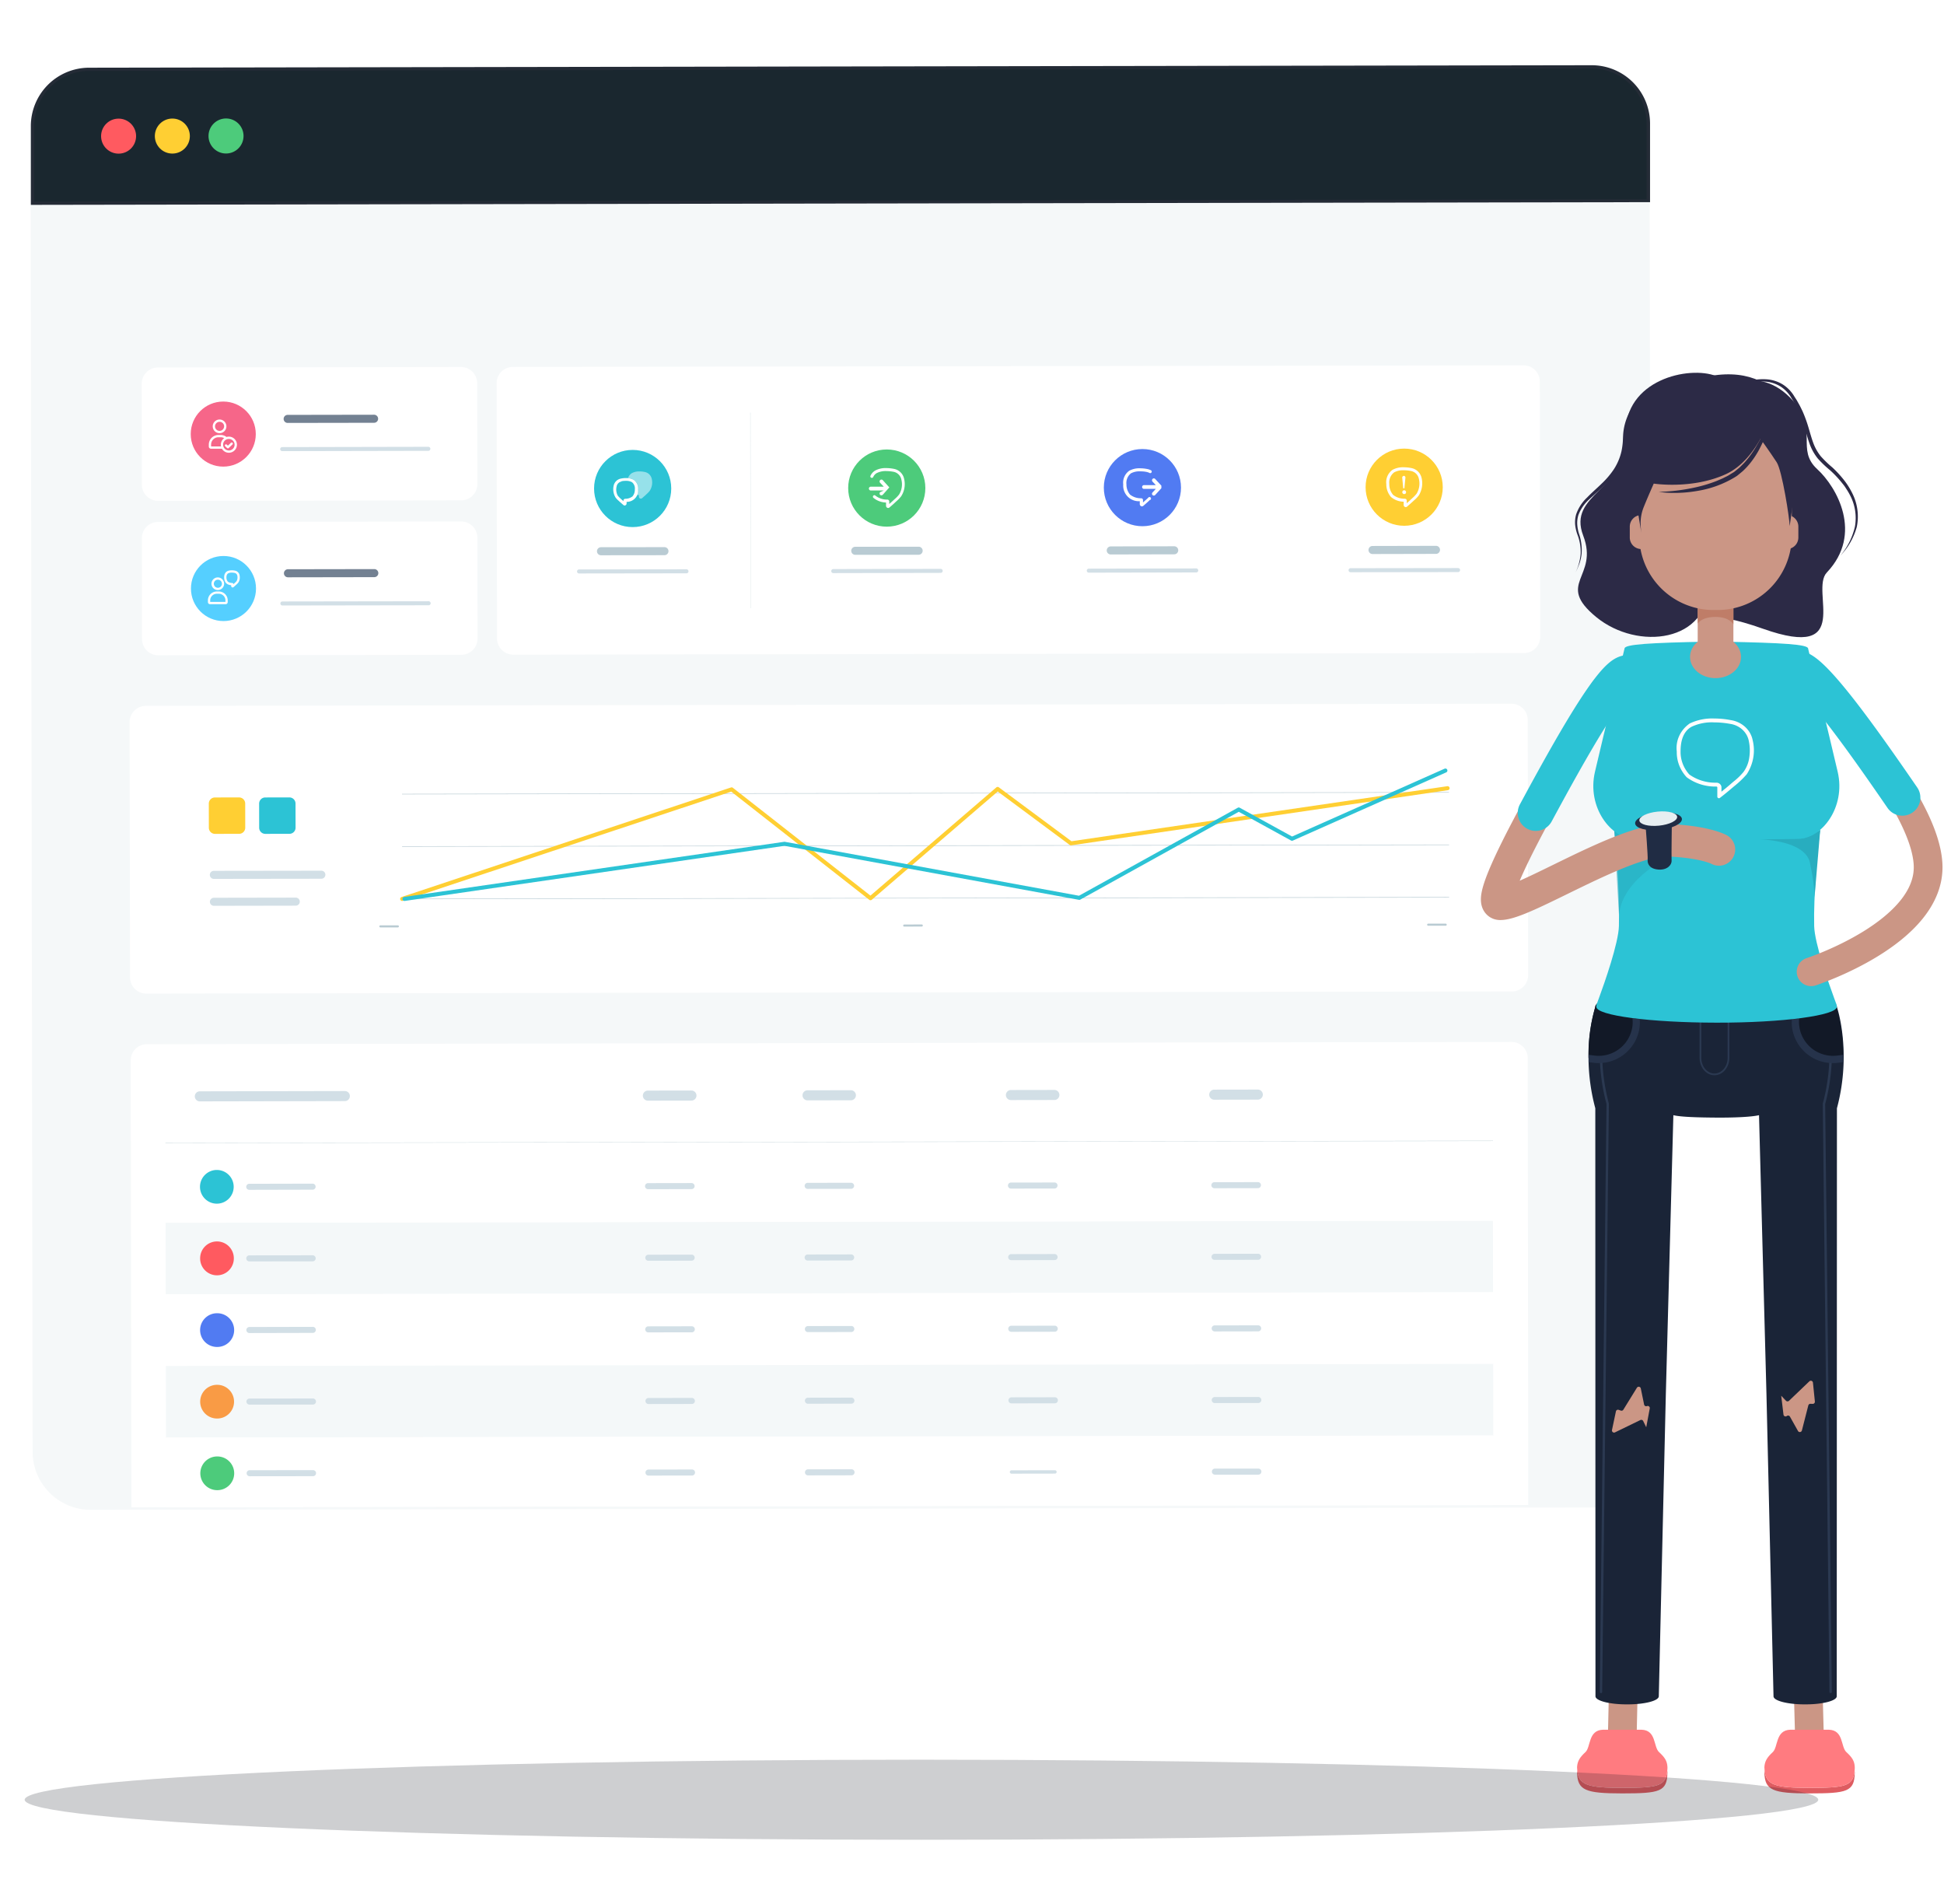 <svg width="1103" height="1080" fill="none" xmlns="http://www.w3.org/2000/svg"><path d="m902.927 38.505-852.706 1.34c-18.193.028-32.918 14.8-32.89 32.992l1.18 750.737c.028 18.193 14.8 32.918 32.993 32.89l852.706-1.34c18.193-.028 32.918-14.8 32.889-32.993L935.92 71.394c-.029-18.193-14.8-32.918-32.993-32.89Z" fill="#F5F8F9"/><path d="M18.415 71.39A32.113 32.113 0 0 1 50.61 39.317l852.5-1.407a32.113 32.113 0 0 1 32.073 32.197v43.866l-916.686 1.283-.083-43.866Z" fill="#1A272F"/><path d="M903.111 38.862a31.076 31.076 0 0 1 31.12 31.245v42.956l-914.824 1.283V71.39a31.163 31.163 0 0 1 31.204-31.162l852.5-1.366Zm0-1.862-852.5 1.407A33.107 33.107 0 0 0 17.504 71.39v44.818l918.713-1.531v-44.57A33.109 33.109 0 0 0 903.111 37Z" fill="#242B36"/><path d="M67.287 87.157c5.485 0 9.932-4.447 9.932-9.932s-4.447-9.932-9.932-9.932-9.932 4.447-9.932 9.932c0 5.486 4.447 9.932 9.932 9.932Z" fill="#FF5A60"/><path d="M97.788 87.116c5.486 0 9.932-4.447 9.932-9.932s-4.446-9.932-9.932-9.932c-5.485 0-9.932 4.447-9.932 9.932s4.447 9.932 9.932 9.932Z" fill="#FFCF33"/><path d="M128.246 87.074c5.485 0 9.932-4.447 9.932-9.932 0-5.486-4.447-9.932-9.932-9.932a9.931 9.931 0 0 0-9.932 9.932c0 5.485 4.446 9.932 9.932 9.932Z" fill="#4DCB7B"/><path d="M857.578 399.193 82.756 400.41a9.228 9.228 0 0 0-9.215 9.243l.228 144.759a9.228 9.228 0 0 0 9.243 9.214l774.822-1.217a9.228 9.228 0 0 0 9.214-9.243l-.227-144.759a9.229 9.229 0 0 0-9.243-9.214Zm6.857-191.948-573.451.901a9.229 9.229 0 0 0-9.214 9.243l.228 144.759a9.23 9.23 0 0 0 9.243 9.215l573.45-.901a9.229 9.229 0 0 0 9.214-9.243l-.227-144.76a9.229 9.229 0 0 0-9.243-9.214Z" fill="#fff"/><path fill-rule="evenodd" clip-rule="evenodd" d="M379.285 312.653a2.281 2.281 0 0 1-2.28 2.285l-36.004.042a2.283 2.283 0 0 1-.005-4.566l36.004-.042a2.283 2.283 0 0 1 2.285 2.281Z" fill="#B9CBD3"/><path fill-rule="evenodd" clip-rule="evenodd" d="M390.642 324.077a1.141 1.141 0 0 1-1.139 1.143l-60.958.082a1.141 1.141 0 1 1-.003-2.283l60.957-.082a1.14 1.14 0 0 1 1.143 1.14Z" fill="#D2DFE6"/><path d="M358.96 298.999c12.09 0 21.892-9.802 21.892-21.892 0-12.091-9.802-21.892-21.892-21.892-12.091 0-21.892 9.801-21.892 21.892 0 12.09 9.801 21.892 21.892 21.892Z" fill="#2CC3D5"/><path opacity=".5" d="M369.842 271.852a5.052 5.052 0 0 0-4.138-4.139 12.46 12.46 0 0 0-2.856-.289 8.6 8.6 0 0 0-4.386.993 5.089 5.089 0 0 0-2.111 2.814 6.949 6.949 0 0 1 3.228.952 6.042 6.042 0 0 1 2.525 5.587 9.484 9.484 0 0 1-.58 3.021c.33.04.664.04.993 0v.951a1.12 1.12 0 0 0 1.118 1.118c.235-.039.46-.123.662-.248l2.276-2.028.331-.331a11.571 11.571 0 0 0 1.821-1.945 8.732 8.732 0 0 0 1.117-6.456Z" fill="#fff"/><path d="M354.324 286.75a1.039 1.039 0 0 1-.58-.248l-2.317-2.028-.331-.331a11.318 11.318 0 0 1-1.821-1.904 9.021 9.021 0 0 1-1.118-6.621 5.217 5.217 0 0 1 4.139-4.139 12.45 12.45 0 0 1 2.855-.289 8.602 8.602 0 0 1 4.387.993 6.04 6.04 0 0 1 2.524 5.587 6.415 6.415 0 0 1-6.538 6.911v.952a1.146 1.146 0 0 1-.369.807 1.146 1.146 0 0 1-.831.31Zm-1.614-13.615a3.432 3.432 0 0 0-2.856 2.814 7.283 7.283 0 0 0 .662 5.214 14.736 14.736 0 0 0 1.573 1.655l.372.332 1.283 1.158v-.372a.992.992 0 0 1 .993-.993 6.788 6.788 0 0 0 4.139-1.366 5.881 5.881 0 0 0 1.324-3.931 4.553 4.553 0 0 0-1.655-4.139 6.835 6.835 0 0 0-3.518-.745c-.848-.003-1.694.08-2.524.249l.207.124Z" fill="#fff"/><path d="M503.14 298.751c12.09 0 21.892-9.802 21.892-21.892 0-12.091-9.802-21.892-21.892-21.892-12.091 0-21.892 9.801-21.892 21.892 0 12.09 9.801 21.892 21.892 21.892Z" fill="#4DCB7B"/><path d="M513.03 271.851a7.286 7.286 0 0 0-6.001-5.918 22.902 22.902 0 0 0-4.138-.414 12.417 12.417 0 0 0-6.415 1.449 6.703 6.703 0 0 0-2.565 2.897.815.815 0 0 0-.048.636.841.841 0 0 0 .42.481c.204.102.439.12.656.051a.874.874 0 0 0 .503-.423 4.97 4.97 0 0 1 1.903-2.194 11.134 11.134 0 0 1 5.546-1.2 23.39 23.39 0 0 1 3.89.373 5.664 5.664 0 0 1 4.676 4.593c.68 2.82.219 5.795-1.283 8.277a15.687 15.687 0 0 1-2.441 2.566l-.538.496c-.911.869-1.863 1.697-2.649 2.4v-1.448a1.081 1.081 0 0 0-.664-.994 1.078 1.078 0 0 0-.412-.082 10.549 10.549 0 0 1-6.745-2.235.838.838 0 0 0-.6-.257.832.832 0 0 0-.6.257.868.868 0 0 0 0 1.2 11.584 11.584 0 0 0 7.2 2.69v1.821a1.248 1.248 0 0 0 .757 1.185c.153.065.318.098.485.098.26-.014.508-.117.703-.29a63.514 63.514 0 0 0 3.435-3.062l.538-.497a19.147 19.147 0 0 0 2.69-2.814 12.71 12.71 0 0 0 1.697-9.642Z" fill="#fff"/><path d="M499.373 279.177a1.117 1.117 0 0 0 0 1.531.953.953 0 0 0 .745.248 1.029 1.029 0 0 0 .786-.331l3.683-4.138-3.725-4.139a1.039 1.039 0 0 0-1.149-.234 1.039 1.039 0 0 0-.34.234 1.12 1.12 0 0 0 0 1.532l2.069 2.193h-7.366a1.073 1.073 0 0 0-1.076 1.076 1.076 1.076 0 0 0 1.076 1.076h7.366l-2.069.952Z" fill="#fff"/><path fill-rule="evenodd" clip-rule="evenodd" d="M523.507 312.405a2.283 2.283 0 0 1-2.281 2.285l-36.003.042a2.284 2.284 0 0 1-.005-4.567l36.003-.041a2.284 2.284 0 0 1 2.286 2.281Z" fill="#B9CBD3"/><path fill-rule="evenodd" clip-rule="evenodd" d="M534.864 323.827a1.142 1.142 0 0 1-1.14 1.144l-60.999.124a1.143 1.143 0 0 1-.004-2.283l60.999-.124a1.143 1.143 0 0 1 1.144 1.139Z" fill="#D2DFE6"/><path d="M648.188 298.502c12.09 0 21.892-9.801 21.892-21.892 0-12.09-9.802-21.891-21.892-21.891-12.091 0-21.892 9.801-21.892 21.891 0 12.091 9.801 21.892 21.892 21.892Z" fill="#517BF2"/><path d="M651.706 282.321h-.207l-.497.497-2.483 2.193v-1.324a.994.994 0 0 0-1.034-1.035 9.973 9.973 0 0 1-6.291-2.069 8.898 8.898 0 0 1-2.069-5.876 6.918 6.918 0 0 1 2.566-6.208 10.14 10.14 0 0 1 5.256-1.117 17.244 17.244 0 0 1 3.641.331 7.83 7.83 0 0 1 1.49.497.874.874 0 0 0 1.072-.011.871.871 0 0 0-.327-1.521 7.07 7.07 0 0 0-1.862-.62 20.917 20.917 0 0 0-4.139-.414c-2.13-.09-4.246.396-6.124 1.407a8.272 8.272 0 0 0-3.394 7.739 8.862 8.862 0 0 0 2.527 6.901 8.862 8.862 0 0 0 6.867 2.617v1.697a1.285 1.285 0 0 0 1.283 1.241 1.49 1.49 0 0 0 .704-.29c.91-.786 2.11-1.821 3.269-2.896l.497-.497h.207a.869.869 0 1 0-1.159-1.242h.207Z" fill="#fff"/><path d="M658.948 275.742v-.248l-3.518-3.807a1.027 1.027 0 0 0-1.149-.235 1.027 1.027 0 0 0-.34.235 1.117 1.117 0 0 0 0 1.531l1.862 1.986h-6.911a1.075 1.075 0 0 0 0 2.111h6.911l-1.862 2.028a1.024 1.024 0 0 0-.317.744 1.023 1.023 0 0 0 .317.745c.202.189.468.293.745.29a1.03 1.03 0 0 0 .786-.372l3.476-3.808v-1.2Z" fill="#fff"/><path fill-rule="evenodd" clip-rule="evenodd" d="M668.515 312.154a2.284 2.284 0 0 1-2.278 2.289l-36.003.082a2.283 2.283 0 1 1-.011-4.566l36.004-.083a2.283 2.283 0 0 1 2.288 2.278Z" fill="#B9CBD3"/><path fill-rule="evenodd" clip-rule="evenodd" d="M679.871 323.578a1.142 1.142 0 0 1-1.14 1.144l-60.958.124a1.141 1.141 0 0 1-.004-2.283l60.958-.124a1.143 1.143 0 0 1 1.144 1.139Z" fill="#D2DFE6"/><path d="M796.713 298.255c12.091 0 21.892-9.801 21.892-21.892 0-12.09-9.801-21.892-21.892-21.892s-21.892 9.802-21.892 21.892c0 12.091 9.801 21.892 21.892 21.892Z" fill="#FFCF33"/><path d="M806.646 271.354a7.365 7.365 0 0 0-6-5.876 22.812 22.812 0 0 0-4.138-.414 12.417 12.417 0 0 0-6.415 1.449 8.603 8.603 0 0 0-3.518 8.069 10.925 10.925 0 0 0 2.649 7.325 11.34 11.34 0 0 0 7.201 2.69v1.821a1.2 1.2 0 0 0 1.241 1.242 1.16 1.16 0 0 0 .704-.29c.952-.828 2.193-1.904 3.435-3.063l.538-.496a17.391 17.391 0 0 0 2.69-2.814 13.08 13.08 0 0 0 1.613-9.643Zm-2.855 8.65a17.793 17.793 0 0 1-2.442 2.565l-.538.497c-.91.869-1.862 1.697-2.648 2.4v-1.49a1.076 1.076 0 0 0-1.076-1.076 10.42 10.42 0 0 1-6.621-2.152 9.14 9.14 0 0 1-2.194-6.207 7.242 7.242 0 0 1 2.732-6.58 10.556 10.556 0 0 1 5.504-1.2 19.05 19.05 0 0 1 3.848.372 5.674 5.674 0 0 1 4.718 4.594c.67 2.82.21 5.791-1.283 8.277Z" fill="#fff"/><path d="M796.715 269.907c-.284.019-.557.12-.786.29a.87.87 0 0 0-.331.703l.538 5.628a.747.747 0 0 0 0 .414.49.49 0 0 0 .372 0h.373a.752.752 0 0 0 0-.455l.538-5.587a.876.876 0 0 0-.29-.703 1.302 1.302 0 0 0-.414-.29Zm-.002 8.193a1.118 1.118 0 0 0-.786.331 1.202 1.202 0 0 0-.29.745 1.078 1.078 0 0 0 .331.786.945.945 0 0 0 .745.29 1.037 1.037 0 0 0 .787-.29 1.2 1.2 0 0 0 .289-.786 1.038 1.038 0 0 0-.331-.745.945.945 0 0 0-.745-.331Z" fill="#fff"/><path fill-rule="evenodd" clip-rule="evenodd" d="M817.042 311.905a2.284 2.284 0 0 1-2.278 2.289l-36.004.082a2.283 2.283 0 1 1-.01-4.566l36.004-.082a2.283 2.283 0 0 1 2.288 2.277Z" fill="#B9CBD3"/><path fill-rule="evenodd" clip-rule="evenodd" d="M828.437 323.373a1.141 1.141 0 0 1-1.14 1.143l-60.999.083a1.142 1.142 0 0 1-.003-2.284l60.999-.082a1.141 1.141 0 0 1 1.143 1.14Z" fill="#D2DFE6"/><path opacity=".7" fill-rule="evenodd" clip-rule="evenodd" d="m425.841 345.018-.207-110.949.319-.001.207 110.949-.319.001Z" fill="#DEE8EC"/><path d="m261.521 208.192-171.907.27a9.228 9.228 0 0 0-9.214 9.243l.09 57.192a9.228 9.228 0 0 0 9.243 9.214l171.907-.27a9.228 9.228 0 0 0 9.214-9.243l-.09-57.192a9.228 9.228 0 0 0-9.243-9.214Z" fill="#fff"/><path d="M126.673 264.692c10.194 0 18.457-8.264 18.457-18.457 0-10.194-8.263-18.457-18.457-18.457-10.193 0-18.457 8.263-18.457 18.457 0 10.193 8.264 18.457 18.457 18.457Z" fill="#F66689"/><path fill-rule="evenodd" clip-rule="evenodd" d="M214.538 237.541a2.283 2.283 0 0 1-2.279 2.286l-49.04.083a2.283 2.283 0 1 1-.008-4.566l49.04-.083a2.284 2.284 0 0 1 2.287 2.28Z" fill="#738192"/><path fill-rule="evenodd" clip-rule="evenodd" d="M244.186 254.592a1.14 1.14 0 0 1-1.139 1.144l-82.974.166a1.143 1.143 0 0 1-.004-2.284l82.973-.165a1.141 1.141 0 0 1 1.144 1.139Z" fill="#D2DFE6"/><path d="m261.618 295.801-171.907.27a9.228 9.228 0 0 0-9.214 9.243l.09 57.192a9.228 9.228 0 0 0 9.243 9.214l171.906-.27a9.228 9.228 0 0 0 9.214-9.243l-.089-57.192a9.229 9.229 0 0 0-9.243-9.214Z" fill="#fff"/><path fill-rule="evenodd" clip-rule="evenodd" d="M214.662 325.108a2.284 2.284 0 0 1-2.28 2.287l-48.998.082a2.283 2.283 0 1 1-.007-4.566l48.998-.083a2.284 2.284 0 0 1 2.287 2.28Z" fill="#738192"/><path fill-rule="evenodd" clip-rule="evenodd" d="M244.351 342.201a1.142 1.142 0 0 1-1.14 1.144l-83.015.124a1.142 1.142 0 0 1-.003-2.283l83.015-.124a1.141 1.141 0 0 1 1.143 1.139Z" fill="#D2DFE6"/><path d="M126.798 352.301c10.194 0 18.457-8.264 18.457-18.457 0-10.194-8.263-18.457-18.457-18.457-10.193 0-18.457 8.263-18.457 18.457 0 10.193 8.264 18.457 18.457 18.457Z" fill="#55CFFF"/><path fill-rule="evenodd" clip-rule="evenodd" d="m822.123 449.618-594.018.993-.001-.297 594.019-.993v.297Zm.041 29.755-594.018.952-.001-.297 594.019-.952v.297Zm.043 29.755-594.019.952v-.297l594.019-.952v.297Z" fill="#B9CBD3"/><path fill-rule="evenodd" clip-rule="evenodd" d="M822.467 446.945a1.14 1.14 0 0 1-.964 1.295l-213.704 31.286a1.142 1.142 0 0 1-.846-.213l-40.858-30.328-71.439 61.398a1.144 1.144 0 0 1-1.449.033l-78.311-61.367-186.348 61.965a1.141 1.141 0 0 1-.72-2.166l186.929-62.158a1.14 1.14 0 0 1 1.064.184l78.057 61.167 71.421-61.382a1.14 1.14 0 0 1 1.424-.051l41.212 30.591 213.237-31.218a1.142 1.142 0 0 1 1.295.964Z" fill="#FFCF33"/><path fill-rule="evenodd" clip-rule="evenodd" d="M821.139 436.633a1.14 1.14 0 0 1-.579 1.506l-87.03 38.694a1.14 1.14 0 0 1-1.013-.043l-29.658-16.291-89.914 49.81a1.139 1.139 0 0 1-.759.124l-167.088-30.631-215.505 31.259a1.143 1.143 0 0 1-.328-2.259l215.691-31.286a1.12 1.12 0 0 1 .37.007l166.87 30.591 90.107-49.917c.343-.19.759-.191 1.103-.002l29.714 16.322 86.512-38.464a1.141 1.141 0 0 1 1.507.58Z" fill="#2CC3D5"/><path fill-rule="evenodd" clip-rule="evenodd" d="M215.225 525.491c0-.325.263-.588.588-.588h9.932a.588.588 0 1 1 0 1.176h-9.932a.588.588 0 0 1-.588-.588Zm308.366-.499a.587.587 0 0 1-.585.59l-9.932.041a.588.588 0 1 1-.005-1.175l9.932-.042a.588.588 0 0 1 .59.586Zm286.15-.452c0-.325.263-.588.588-.588h9.932a.588.588 0 1 1 0 1.176h-9.932a.588.588 0 0 1-.588-.588Z" fill="#B9CBD3"/><path fill-rule="evenodd" clip-rule="evenodd" d="M184.617 496.188a2.282 2.282 0 0 1-2.279 2.286l-61 .083a2.283 2.283 0 1 1-.006-4.566l60.999-.083a2.283 2.283 0 0 1 2.286 2.28Zm-14.525 15.27a2.283 2.283 0 0 1-2.279 2.287l-46.432.083a2.283 2.283 0 1 1-.008-4.566l46.432-.083a2.283 2.283 0 0 1 2.287 2.279Z" fill="#D2DFE6"/><path d="m135.644 452.346-13.698.022a3.476 3.476 0 0 0-3.471 3.481l.022 13.698a3.476 3.476 0 0 0 3.481 3.471l13.698-.021a3.477 3.477 0 0 0 3.471-3.482l-.022-13.698a3.476 3.476 0 0 0-3.481-3.471Z" fill="#FFCF33"/><path d="m164.198 452.342-13.698.022a3.476 3.476 0 0 0-3.471 3.481l.021 13.698a3.477 3.477 0 0 0 3.482 3.471l13.698-.021a3.477 3.477 0 0 0 3.471-3.482l-.022-13.698a3.476 3.476 0 0 0-3.481-3.471Z" fill="#2CC3D5"/><path d="m867.107 853.704-792.535 1.283-.414-253.432a9.194 9.194 0 0 1 2.676-6.523 9.174 9.174 0 0 1 2.986-2.002 9.175 9.175 0 0 1 3.525-.704l774.244-1.283a9.23 9.23 0 0 1 9.228 9.229l.29 253.432Z" fill="#fff"/><path fill-rule="evenodd" clip-rule="evenodd" d="M830.855 753.347a.953.953 0 0 1-.951.954l-24.706.042a.953.953 0 1 1-.003-1.907l24.706-.041a.953.953 0 0 1 .954.952Z" fill="#B9CBD3"/><path d="m847.072 692.411-753.096 1.183.064 40.638 753.096-1.183-.064-40.638Z" fill="#F4F8F9"/><path fill-rule="evenodd" clip-rule="evenodd" d="M179.121 713.784a1.71 1.71 0 0 1-1.71 1.714l-36.003.042a1.713 1.713 0 0 1-.004-3.425l36.003-.041a1.71 1.71 0 0 1 1.714 1.71Zm215.03-.373a1.71 1.71 0 0 1-1.709 1.715l-24.665.042a1.714 1.714 0 0 1-.005-3.425l24.664-.041a1.71 1.71 0 0 1 1.715 1.709Zm90.505-.124a1.713 1.713 0 0 1-1.709 1.715l-24.706.041a1.711 1.711 0 1 1-.006-3.424l24.706-.042a1.712 1.712 0 0 1 1.715 1.71Zm115.418-.208a1.711 1.711 0 0 1-1.709 1.715l-24.665.042a1.713 1.713 0 0 1-.006-3.425l24.665-.041a1.71 1.71 0 0 1 1.715 1.709Zm115.461-.165a1.713 1.713 0 0 1-1.709 1.715l-24.706.041a1.712 1.712 0 1 1-.006-3.424l24.706-.042a1.713 1.713 0 0 1 1.715 1.71Z" fill="#D2DFE6"/><path d="M123.114 723.429a9.56 9.56 0 0 0 9.56-9.56 9.56 9.56 0 1 0-19.119 0c0 5.28 4.28 9.56 9.559 9.56Z" fill="#FF5A60"/><path fill-rule="evenodd" clip-rule="evenodd" d="M198.513 621.744a2.853 2.853 0 0 1-2.848 2.859l-82.27.166a2.854 2.854 0 0 1-.012-5.708l82.271-.165a2.853 2.853 0 0 1 2.859 2.848Zm196.655-.289a2.853 2.853 0 0 1-2.849 2.858l-24.706.042a2.853 2.853 0 1 1-.009-5.708l24.706-.041a2.853 2.853 0 0 1 2.858 2.849Zm90.466-.166a2.853 2.853 0 0 1-2.849 2.858l-24.665.042a2.855 2.855 0 0 1-.01-5.708l24.665-.041a2.854 2.854 0 0 1 2.859 2.849Zm115.458-.165a2.855 2.855 0 0 1-2.849 2.859l-24.706.041a2.854 2.854 0 0 1-.01-5.707l24.706-.042a2.855 2.855 0 0 1 2.859 2.849Zm115.419-.207a2.854 2.854 0 0 1-2.849 2.859l-24.706.041a2.853 2.853 0 1 1-.009-5.708l24.706-.041a2.853 2.853 0 0 1 2.858 2.849Z" fill="#D2DFE6"/><path d="m847.138 733.05-753.096 1.183.064 40.638 753.096-1.183-.064-40.638Z" fill="#fff"/><path fill-rule="evenodd" clip-rule="evenodd" d="M179.205 754.379a1.713 1.713 0 0 1-1.709 1.717l-36.003.082a1.712 1.712 0 1 1-.008-3.424l36.003-.083a1.714 1.714 0 0 1 1.717 1.708Zm215.028-.33a1.71 1.71 0 0 1-1.709 1.715l-24.706.042a1.712 1.712 0 0 1-.006-3.425l24.706-.041a1.71 1.71 0 0 1 1.715 1.709Zm90.506-.165a1.712 1.712 0 0 1-1.71 1.715l-24.705.042a1.714 1.714 0 0 1-.006-3.425l24.706-.041a1.712 1.712 0 0 1 1.715 1.709Zm115.42-.167a1.712 1.712 0 0 1-1.71 1.715l-24.706.042a1.713 1.713 0 0 1-.006-3.425l24.706-.041a1.713 1.713 0 0 1 1.716 1.709Zm115.417-.206a1.711 1.711 0 0 1-1.709 1.715l-24.665.042a1.712 1.712 0 0 1-.006-3.425l24.665-.041a1.713 1.713 0 0 1 1.715 1.709Z" fill="#D2DFE6"/><path d="M123.197 764.067a9.56 9.56 0 1 0 0-19.119 9.56 9.56 0 1 0 0 19.119Z" fill="#517BF2"/><path d="m847.199 773.688-753.095 1.183.064 40.639 753.095-1.183-.064-40.639Z" fill="#F4F8F9"/><path fill-rule="evenodd" clip-rule="evenodd" d="M179.289 795.019a1.714 1.714 0 0 1-1.711 1.715l-36.045.041a1.712 1.712 0 0 1-.004-3.425l36.045-.041a1.714 1.714 0 0 1 1.715 1.71Zm214.985-.331a1.711 1.711 0 0 1-1.709 1.715l-24.665.042a1.713 1.713 0 0 1-.006-3.425l24.665-.041a1.71 1.71 0 0 1 1.715 1.709Zm90.507-.166a1.711 1.711 0 0 1-1.709 1.715l-24.665.041a1.711 1.711 0 1 1-.006-3.424l24.665-.041a1.711 1.711 0 0 1 1.715 1.709Zm115.461-.206a1.712 1.712 0 0 1-1.71 1.715l-24.706.042a1.714 1.714 0 0 1-.005-3.425l24.705-.041a1.712 1.712 0 0 1 1.716 1.709Zm115.416-.166a1.711 1.711 0 0 1-1.709 1.715l-24.706.042a1.712 1.712 0 0 1-.006-3.425l24.706-.041a1.71 1.71 0 0 1 1.715 1.709Z" fill="#D2DFE6"/><path d="M123.24 804.664c5.279 0 9.559-4.28 9.559-9.56 0-5.279-4.28-9.559-9.559-9.559a9.56 9.56 0 1 0 0 19.119Z" fill="#F99B45"/><path d="m847.305 814.285-753.096 1.183.062 39.48 753.096-1.183-.062-39.48Z" fill="#fff"/><path fill-rule="evenodd" clip-rule="evenodd" d="M179.329 835.658a1.71 1.71 0 0 1-1.71 1.714l-36.004.042a1.713 1.713 0 0 1-.003-3.425l36.003-.041a1.711 1.711 0 0 1 1.714 1.71Zm215.029-.373a1.713 1.713 0 0 1-1.709 1.716l-24.706.041a1.711 1.711 0 1 1-.006-3.425l24.706-.041a1.711 1.711 0 0 1 1.715 1.709Zm90.504-.124a1.712 1.712 0 0 1-1.709 1.716l-24.706.041a1.712 1.712 0 0 1-.006-3.425l24.706-.041a1.711 1.711 0 0 1 1.715 1.709Zm114.661-.206a.953.953 0 0 1-.951.955l-24.665.041a.953.953 0 1 1-.003-1.906l24.665-.041a.952.952 0 0 1 .954.951Zm88.088-.164c0-.946.767-1.712 1.712-1.712h24.665a1.711 1.711 0 1 1 0 3.424h-24.665a1.712 1.712 0 0 1-1.712-1.712Z" fill="#D2DFE6"/><path d="M123.321 845.303c5.279 0 9.559-4.28 9.559-9.56 0-5.279-4.28-9.559-9.559-9.559a9.56 9.56 0 1 0 0 19.119Z" fill="#4DCB7B"/><path d="m847.009 651.815-753.096 1.183.063 40.638 753.096-1.183-.063-40.638Z" fill="#fff"/><path fill-rule="evenodd" clip-rule="evenodd" d="M179.082 673.143a1.711 1.711 0 0 1-1.708 1.716l-36.004.083a1.713 1.713 0 0 1-.008-3.424l36.004-.083a1.711 1.711 0 0 1 1.716 1.708Zm215.028-.329a1.714 1.714 0 0 1-1.71 1.715l-24.706.041a1.712 1.712 0 1 1-.005-3.424l24.705-.042a1.714 1.714 0 0 1 1.716 1.71Zm90.506-.166a1.714 1.714 0 0 1-1.71 1.715l-24.706.041a1.713 1.713 0 0 1-.005-3.424l24.706-.042a1.714 1.714 0 0 1 1.715 1.71Zm115.417-.165a1.71 1.71 0 0 1-1.709 1.715l-24.706.042a1.712 1.712 0 0 1-.006-3.425l24.706-.041a1.711 1.711 0 0 1 1.715 1.709Zm115.419-.207a1.712 1.712 0 0 1-1.709 1.715l-24.706.041a1.712 1.712 0 1 1-.006-3.424l24.706-.042a1.714 1.714 0 0 1 1.715 1.71Z" fill="#D2DFE6"/><path d="M123.032 682.789c5.279 0 9.559-4.28 9.559-9.559a9.56 9.56 0 1 0-9.559 9.559Z" fill="#2CC3D5"/><path fill-rule="evenodd" clip-rule="evenodd" d="M847.117 647.158a.08.08 0 0 1-.08.08l-753.097 1.2a.08.08 0 1 1 0-.159l753.097-1.201a.08.08 0 0 1 .08.08Z" fill="#B9CBD3"/><path fill-rule="evenodd" clip-rule="evenodd" d="M124.58 245.727a3.873 3.873 0 0 0 3.801-4.632 3.882 3.882 0 0 0-3.045-3.044 3.873 3.873 0 0 0-4.631 3.801 3.875 3.875 0 0 0 3.875 3.875Zm0-6.459a2.59 2.59 0 0 1 2.387 1.595 2.585 2.585 0 0 1-4.535 2.424 2.58 2.58 0 0 1 2.148-4.012v-.007Zm6.475 11.894-1.747 1.643-.646-.591a.671.671 0 0 0-.215-.132.663.663 0 0 0-.495.02.648.648 0 0 0-.169 1.062l1.079 1.001a.65.65 0 0 0 .882-.003l2.199-2.061a.647.647 0 0 0-.888-.939Zm-2.519-3.278a4.557 4.557 0 0 1 3.612.416 4.56 4.56 0 0 1 2.281 3.954 4.57 4.57 0 0 1-2.282 3.953 4.561 4.561 0 0 1-4.565.002 4.57 4.57 0 0 1-1.672-1.67h-6.21a1.232 1.232 0 0 1-1.23-1.233v-1.075a5.491 5.491 0 0 1 5.49-5.49h1.237a5.491 5.491 0 0 1 3.339 1.143Zm-2.23 1.512c.014-.019.028-.039.044-.056.064-.074.129-.145.2-.219l.145-.149.184-.171.226-.178.097-.08a4.146 4.146 0 0 0-2.002-.514h-1.237a4.195 4.195 0 0 0-2.968 1.23 4.195 4.195 0 0 0-1.23 2.968v1.014h5.626a3.895 3.895 0 0 1-.068-.403v-.088a4.587 4.587 0 0 1 .003-.997.535.535 0 0 1 .011-.071c.004-.024.01-.053.018-.11.016-.113.039-.249.055-.323.009-.044.02-.081.032-.123l.026-.094c.018-.067.039-.133.06-.197l.018-.054c.019-.062.045-.128.067-.186l.02-.05c.024-.065.046-.112.082-.19l.005-.01c.039-.084.103-.22.123-.256.012-.022.025-.042.038-.063l.023-.037a4.26 4.26 0 0 1 .402-.593Zm1.792 5.618a3.28 3.28 0 0 0 1.768.52l-.042.023a3.29 3.29 0 0 0 2.528-1.189 3.276 3.276 0 0 0-2.326-5.361 3.281 3.281 0 0 0-1.588.304l-.028.013-.045.02-.178.096-.081.049-.142.09-.213.158-.039.039a2.488 2.488 0 0 0-.187.168l-.035.036c-.065.064-.126.135-.188.206a3.272 3.272 0 0 0-.474.782v.026c-.079.187-.14.382-.181.581a.771.771 0 0 1 0 .068l-.014.071a.761.761 0 0 0-.022.158v.762a3.282 3.282 0 0 0 1.487 2.38Zm7.826 71.29a3.248 3.248 0 0 0-2.657-2.619 8.894 8.894 0 0 0-1.76-.174c-.798 0-1.922.106-2.752.623-1.065.646-1.614 1.912-1.572 3.53.026.92.248 2.212 1.153 3.155.729.755 1.937 1.065 2.828 1.156v.449a.816.816 0 0 0 .24.578.832.832 0 0 0 .577.239h.088a.81.81 0 0 0 .442-.191c.388-.323.895-.772 1.395-1.237l.213-.197a7.52 7.52 0 0 0 1.124-1.194c.73-1.047.985-2.584.681-4.118Zm-1.74 3.375a6.76 6.76 0 0 1-.937.969l-.222.203c-.191.178-.385.352-.572.52a.732.732 0 0 0-.727-.668c-.836 0-1.982-.298-2.457-.792a3.469 3.469 0 0 1-.798-2.273c-.019-.646.078-1.847.969-2.393a4.123 4.123 0 0 1 2.073-.429 7.576 7.576 0 0 1 1.495.145 1.99 1.99 0 0 1 1.657 1.614c.184.905.149 2.209-.481 3.104Zm-10.599 5.034a3.58 3.58 0 0 0 3.307-2.217 3.578 3.578 0 0 0-.781-3.904 3.578 3.578 0 0 0-3.905-.774 3.584 3.584 0 0 0 1.379 6.895Zm0-5.874a2.293 2.293 0 1 1-.014 4.585 2.293 2.293 0 0 1 .014-4.585Zm-.562 6.682h1.127a5.054 5.054 0 0 1 3.572 1.482 5.054 5.054 0 0 1 1.482 3.572v.968a1.18 1.18 0 0 1-1.182 1.182h-8.874a1.179 1.179 0 0 1-1.178-1.182v-.968a5.054 5.054 0 0 1 1.482-3.572 5.054 5.054 0 0 1 3.571-1.482Zm-3.762 5.922h8.652v-.868a3.77 3.77 0 0 0-3.763-3.763h-1.127a3.767 3.767 0 0 0-3.762 3.763v.868Z" fill="#fff"/><path fill-rule="evenodd" clip-rule="evenodd" d="M1016.36 607.869c4.5-.123 8.25 3.425 8.37 7.924l10.15 371.699a8.156 8.156 0 0 1-7.93 8.369c-4.5.123-8.24-3.425-8.37-7.924l-10.14-371.699c-.13-4.499 3.42-8.246 7.92-8.369Zm-87.753 13.657a8.15 8.15 0 0 1 7.965 8.33l-7.981 355.751a8.149 8.149 0 0 1-8.33 7.964 8.15 8.15 0 0 1-7.965-8.33l7.981-355.75a8.15 8.15 0 0 1 8.33-7.965Z" fill="#CB9685"/><path d="M946.087 1005.51v.15c-.233 10.63-4.223 11.66-25.67 11.66-20.816 0-25.341-1.74-25.616-11.72v-.09c0-.39.069-.76.124-1.12.85 8.23 6.116 9.78 25.492 9.78 20.048 0 24.834-.91 25.56-9.7.055.33.083.69.11 1.04Z" fill="#DE5C61"/><path d="M946.087 1002.36v.14c0 .7 0 1.37-.11 1.97-.726 8.79-5.485 9.7-25.56 9.7-19.376 0-24.683-1.53-25.492-9.78 0-.62-.096-1.28-.124-1.96.179-3.486 1.701-5.707 4.772-8.546 3.072-2.838 1.454-12.437 9.956-12.684h21.831c8.515.247 6.705 9.695 9.955 12.684 3.25 2.99 4.594 4.992 4.772 8.476Z" fill="#FF7B80"/><path d="M1052.37 1005.51v.15c-.23 10.63-4.22 11.66-25.67 11.66-20.81 0-25.35-1.74-25.61-11.72v-.09c.02-.37.06-.75.12-1.12.84 8.23 6.1 9.78 25.49 9.78 20.05 0 24.84-.91 25.57-9.7.04.33.08.69.1 1.04Z" fill="#DE5C61"/><path d="M1052.37 1002.36v.14c0 .7 0 1.37-.1 1.97-.73 8.79-5.49 9.7-25.57 9.7-19.39 0-24.68-1.53-25.49-9.78-.07-.62-.09-1.28-.12-1.96.18-3.486 1.7-5.707 4.77-8.546 3.07-2.838 1.44-12.437 9.96-12.684h21.83c8.5.247 6.7 9.695 9.95 12.684 3.25 2.99 4.6 4.992 4.77 8.476Z" fill="#FF7B80"/><path d="m1042.25 628.673-.11 333.55c0 2.537-7.91 4.593-17.67 4.593h-.54c-9.76 0-17.66-2.056-17.66-4.593l-4-171.218-4.226-158.41c-4.347 1.029-14.288 1.44-24.299 1.371-10.01-.068-19.952-.315-24.299-1.371l-4.278 158.41-3.991 171.218c0 2.537-7.912 4.593-17.675 4.593h-.576c-9.75 0-17.676-2.056-17.676-4.593l-.096-333.55a112.122 112.122 0 0 1-3.812-26.177V598.3a94.81 94.81 0 0 1 3.812-27.042c0-2.743 6.253-5.321 16.565-7.281a89.435 89.435 0 0 1 2.468-.439 309.34 309.34 0 0 1 48.832-3.47h1.371c37.39 0 67.85 5.06 67.86 11.19.02 0 8.63 25.3 0 57.415Z" fill="#1A2437"/><path opacity=".5" fill-rule="evenodd" clip-rule="evenodd" d="M964.311 577.277h8.732c2.611.055 5.169.041 7.677.014l.499-.006v22.755c0 5.39-3.713 9.9-8.461 9.9-4.749 0-8.447-4.512-8.447-9.9v-22.763Zm.987.987v21.776c0 5.006 3.406 8.913 7.46 8.913 4.056 0 7.474-3.908 7.474-8.913v-21.757c-2.351.024-4.753.032-7.205-.019h-7.729Z" fill="#3D4E6C"/><path d="M921.678 563.975a77.713 77.713 0 0 0-3.771.782c-8.035 1.837-12.78 4.113-12.794 6.499a96.747 96.747 0 0 0-3.812 28.948 20.51 20.51 0 0 0 2.935.603 21.406 21.406 0 0 0 17.442-36.832Z" fill="#121927"/><path opacity=".5" d="M912.861 626.013a111.26 111.26 0 0 1-1.701-7.337 111.246 111.246 0 0 1-2.07-18.485.696.696 0 0 0-.215-.476.673.673 0 0 0-.965.015.69.69 0 0 0-.192.489c.178 6.291.875 12.556 2.085 18.732.493 2.44 1.056 4.909 1.714 7.336l-3.826 333.453a.682.682 0 0 0 .411.642.689.689 0 0 0 .261.058.689.689 0 0 0 .686-.672l3.812-333.563a1.026 1.026 0 0 0 0-.192Z" fill="#3D4E6C"/><path d="M930.29 582.597a23.409 23.409 0 0 1-26.315 20.254l-.727-.096-1.92-.26v-4.197c.659.151 1.715.275 2.455.371l.754.096a19.335 19.335 0 0 0 21.694-16.689 20.622 20.622 0 0 0 0-4.498c1.371.165 2.742.33 4.114.48a23.984 23.984 0 0 1-.055 4.539Z" fill="#26334B"/><path d="M1025.37 563.975c1.38.247 2.58.507 3.77.782 8.04 1.837 12.79 4.113 12.8 6.499a96.713 96.713 0 0 1 3.81 28.948c-.96.272-1.94.474-2.93.603a21.413 21.413 0 0 1-22.15-12.06 21.503 21.503 0 0 1-1.68-13.151 21.397 21.397 0 0 1 6.38-11.621Z" fill="#121927"/><path opacity=".5" d="M1034.22 626.012c.66-2.414 1.22-4.882 1.71-7.336 1.2-6.095 1.88-12.277 2.06-18.485a.73.73 0 0 1 .22-.482.672.672 0 0 1 .96.025c.13.131.19.305.19.484a114.44 114.44 0 0 1-2.08 18.732 118.89 118.89 0 0 1-1.7 7.336l3.78 333.454c0 .09-.01.179-.05.263a.666.666 0 0 1-1.1.236.703.703 0 0 1-.21-.472l-3.78-333.563a.315.315 0 0 1 0-.192Z" fill="#3D4E6C"/><path d="M1016.76 582.597a23.407 23.407 0 0 0 17.21 19.68c2.98.795 6.1.99 9.16.574l.73-.096 1.92-.26v-4.197c-.66.151-1.72.275-2.46.371l-.75.096c-2.52.331-5.08.162-7.54-.498a19.405 19.405 0 0 1-6.77-3.348 19.435 19.435 0 0 1-4.97-5.686 19.164 19.164 0 0 1-2.41-7.157 20.5 20.5 0 0 1-.07-4.498c-1.37.165-2.74.33-4.12.48-.12 1.512-.09 3.032.07 4.539Z" fill="#26334B"/><path d="M1042.14 571.119c.05-.39.02-.786-.08-1.165l-1.37-3.717c-3.25-8.844-11.12-31.21-11.35-40.932-.43-16.565 1.99-44.951 3.41-54.481-2.67 1.371-5.26 3.373-8.05 3.373H924.201c-2.742 0-5.649-1.631-8.31-3.044 1.372 9.517 3.086 37.587 2.661 54.152-.247 9.722-8.105 32.088-11.355 40.932l-1.371 3.717c-.102.379-.13.775-.082 1.165 0 4.937 30.456 8.941 68.221 8.996 37.765.055 68.225-4.114 68.225-8.996-.03.041-.05.014-.05 0Z" fill="#2CC3D5"/><path fill-rule="evenodd" clip-rule="evenodd" d="M1021.88 380.297a8.156 8.156 0 0 1 11.53.095l-5.81 5.715c5.81-5.715 5.81-5.714 5.81-5.712l.05.058.16.154c.13.134.32.329.56.582.49.507 1.2 1.248 2.1 2.2 1.8 1.904 4.36 4.656 7.44 8.076 6.15 6.831 14.39 16.368 22.71 27.164 8.3 10.769 16.81 22.941 23.41 35.03 6.5 11.912 11.62 24.555 12.25 36.082.67 12.311-4.32 22.903-11.28 31.483-6.92 8.523-16.12 15.507-24.95 20.969-8.9 5.497-17.8 9.679-24.43 12.478a184.439 184.439 0 0 1-8.09 3.197c-.99.362-1.77.638-2.32.827-.27.095-.49.167-.64.218l-.18.06-.07.023-.01.002-2.52-7.748 2.52 7.75c-4.28 1.392-8.88-.948-10.27-5.228-1.4-4.279.94-8.877 5.22-10.271v-.001l.02-.006.12-.037c.1-.036.27-.093.5-.172.45-.156 1.14-.397 2.02-.72a164.76 164.76 0 0 0 7.36-2.911c6.14-2.591 14.23-6.404 22.2-11.325 8.01-4.956 15.54-10.814 20.86-17.376 5.28-6.506 8.05-13.241 7.66-20.32-.43-7.862-4.14-17.924-10.28-29.163-6.04-11.061-13.99-22.486-22.01-32.889-8-10.377-15.95-19.589-21.91-26.213-2.98-3.308-5.45-5.96-7.17-7.779-.86-.909-1.53-1.609-1.99-2.078-.22-.234-.39-.411-.51-.527l-.12-.127-.03-.035-.01-.001c-3.15-3.209-3.11-8.368.1-11.524Z" fill="#CB9685"/><path fill-rule="evenodd" clip-rule="evenodd" d="M1016.2 373.839c3.29-3.765 9.01-4.15 12.77-.858l-5.95 6.818" fill="#2CC3D5"/><path opacity=".3" d="m913.327 402.575 3.826-11.806s-18.225 16.633-25.136 26.191l-.795 1.371 22.105-15.756Z" fill="#2498A8"/><path d="M1020.71 475.747s-11.19.371-22.844.371c0 0 25.794.205 29.004 12.986.25 1.22.49 2.468.73 3.743a94.662 94.662 0 0 1 1.96 16.003l3.21-38.149c-3.5 2.674-8.18 5.046-12.06 5.046Z" fill="#28ADBF"/><path opacity=".5" d="M1031.46 385.007s18.68 29.386 21.72 40.398l.68 2.125-17.53-22.283-4.87-20.24Z" fill="#2498A8"/><path d="m919.648 800.171-1.236-.427a1.19 1.19 0 0 0-1.362.425c-.1.138-.17.296-.203.463l-2.231 10.577a1.205 1.205 0 0 0 1.007 1.419c.214.032.434.006.635-.076l14.461-7.02a1.206 1.206 0 0 1 1.608.553l1.726 3.531 1.995-10.646a1.192 1.192 0 0 0-1.642-1.342 1.19 1.19 0 0 1-1.36-.433 1.2 1.2 0 0 1-.2-.464l-1.879-9.122a1.21 1.21 0 0 0-.968-.95 1.21 1.21 0 0 0-1.24.549l-7.697 12.465a1.208 1.208 0 0 1-1.414.498Zm107.542-3.856 1.31.039c.17.006.34-.025.49-.089.16-.065.3-.162.42-.285.12-.123.21-.269.26-.429.06-.161.08-.331.07-.5l-1.1-10.739a1.258 1.258 0 0 0-.25-.616 1.191 1.191 0 0 0-.54-.392 1.197 1.197 0 0 0-1.24.258l-11.56 11.052a1.239 1.239 0 0 1-1.71-.03l-2.7-2.84 1.28 10.661c.02.211.1.412.22.583.13.171.3.306.49.391a1.202 1.202 0 0 0 1.2-.144c.13-.103.29-.176.46-.213a1.232 1.232 0 0 1 .98.209c.14.103.25.234.33.384l4.55 8.112c.11.211.29.382.51.491.21.11.45.152.69.122a1.207 1.207 0 0 0 1.02-.892l3.64-14.205c.07-.263.22-.497.43-.665.22-.168.48-.26.75-.263Z" fill="#CB9685"/><path d="m975.624 473.758-59.733-2.605 2.743 48.776c1.289-30.387 56.99-46.171 56.99-46.171Z" fill="#28ADBF" fill-opacity=".6"/><path d="M1042.69 437.846c-4.88-20.94-16.79-69.935-16.79-69.935 0-2.4-14.59-3.25-47.327-3.895v-.164l-4.759.068-4.73-.109v.164c-32.733.645-47.337 1.495-47.337 3.895 0 0-11.903 49.036-16.784 69.935-4.704 20.171 9.173 37.984 22.351 37.984h93.056c13.16.041 27.03-17.772 22.32-37.943Z" fill="#2CC3D5"/><path fill-rule="evenodd" clip-rule="evenodd" d="M1028.79 372.191c-1.92-1.271-5.9-3.642-10.74-3.122-5.62.605-9.68 5.648-9.08 11.266a10.23 10.23 0 0 0 8.69 9.03c.83.577 2.12 1.646 3.88 3.385 3.72 3.678 8.46 9.233 13.91 16.188 10.85 13.842 23.67 32.133 35.48 49.321 3.19 4.658 9.56 5.84 14.22 2.641 4.66-3.198 5.84-9.567 2.64-14.224-11.8-17.188-24.95-35.957-36.23-50.358-5.62-7.165-10.99-13.527-15.64-18.125-2.31-2.276-4.72-4.409-7.13-6.002Zm-11.81 16.762c0 .007.07.051.21.109-.14-.086-.21-.116-.21-.109Z" fill="#2CC3D5"/><path d="M971.875 222.947c2.111-.384 25.19-18.691 45.635 4.566 14.47 16.456 1.23 27.33 13.62 38.67 10.97 10.065 26.22 36.6 5.39 58.568-9.77 10.298 15.73 50.284-36.1 31.95-32.906-11.669-35.649-4.319-35.649-4.319l7.104-129.435Z" fill="#2C2A46"/><path d="M987.946 229.063s1.111-9.723-14.206-15.743-52.218 1.906-51.505 33.583c.713 31.676-33.048 33.116-23.943 56.935 9.106 23.819-16.153 26.919 7.405 46.212 23.559 19.294 64.176 14.207 63.614-18.896-.562-33.102 18.635-102.091 18.635-102.091Z" fill="#2C2A46"/><path d="M973.37 384.003c7.611 0 13.781-5.083 13.781-11.354 0-6.271-6.17-11.354-13.781-11.354-7.612 0-13.782 5.083-13.782 11.354 0 6.271 6.17 11.354 13.782 11.354Z" fill="#EFB8C2"/><path d="M973.37 384.003c7.611 0 13.781-5.083 13.781-11.354 0-6.271-6.17-11.354-13.781-11.354-7.612 0-13.782 5.083-13.782 11.354 0 6.271 6.17 11.354 13.782 11.354Z" fill="#CB9685"/><path fill-rule="evenodd" clip-rule="evenodd" d="M973.37 361.974c-7.366 0-13.103 4.896-13.103 10.675 0 5.778 5.737 10.675 13.103 10.675 7.365 0 13.102-4.897 13.102-10.675 0-5.779-5.737-10.675-13.102-10.675Zm-14.461 10.675c0-6.763 6.603-12.033 14.461-12.033 7.857 0 14.46 5.27 14.46 12.033s-6.603 12.033-14.46 12.033c-7.858 0-14.461-5.27-14.461-12.033Z" fill="#CB9685"/><path d="M974.494 340.027h-2.235a41.611 41.611 0 0 1-9.009-.974v26.054a9.082 9.082 0 0 0 5.601 8.399 9.057 9.057 0 0 0 3.477.693h2.098a9.086 9.086 0 0 0 6.448-2.688 9.074 9.074 0 0 0 2.63-6.472v-26.055a42.425 42.425 0 0 1-9.01 1.043Z" fill="#CB9685"/><path d="M963.277 346.143v7.5s2.153-3.688 10.093-3.688c7.94 0 10.134 4.114 10.134 4.114v-9.078l-20.254-.371.027 1.523Z" fill="#BF7D68"/><path d="M1016.63 258.943v44.95a41.955 41.955 0 0 1-3.19 16.137 41.916 41.916 0 0 1-9.13 13.68 42.057 42.057 0 0 1-29.816 12.322h-2.236a41.61 41.61 0 0 1-9.009-.973 42.154 42.154 0 0 1-33.13-41.139v-44.977a42.14 42.14 0 0 1 42.139-42.14h2.236a42.135 42.135 0 0 1 42.136 42.14Z" fill="#CB9685"/><path d="M931.162 292.168v19.281a6.552 6.552 0 0 1-6.445-6.569v-6.143a6.564 6.564 0 0 1 6.445-6.569Zm89.198 6.569v6.143a6.547 6.547 0 0 1-6.44 6.569v-19.281c1.72.033 3.36.739 4.56 1.967a6.551 6.551 0 0 1 1.88 4.602Z" fill="#CB9685"/><path d="M1015.61 272.299s.79 13.808 0 19.115c-.8 5.307 3.18-19.115 3.18-19.115h-3.18Z" fill="#160566"/><path d="M975.289 223.029a74.787 74.787 0 0 1 17.402-7.035 32.62 32.62 0 0 1 9.459-.836c3.25.187 6.41 1.156 9.2 2.824a20.069 20.069 0 0 1 6.74 6.925l1.29 1.989c.39.685.78 1.371 1.16 2.07.82 1.372 1.46 2.825 2.17 4.238a76.002 76.002 0 0 1 3.28 8.899c.91 3.003 1.7 6.02 2.74 8.872 1 2.838 2.47 5.489 4.35 7.844a61.732 61.732 0 0 0 6.62 6.376 63.395 63.395 0 0 1 6.44 6.98 42.357 42.357 0 0 1 5.05 8.091 29.218 29.218 0 0 1 2.32 18.677 38.14 38.14 0 0 1-9.27 16.222 39.048 39.048 0 0 0 8.22-16.456 27.684 27.684 0 0 0-2.74-17.716 35.578 35.578 0 0 0-2.33-3.936c-.79-1.371-1.78-2.482-2.74-3.702a61.776 61.776 0 0 0-6.35-6.651 62.196 62.196 0 0 1-6.86-6.555 28.72 28.72 0 0 1-4.71-8.419c-1.1-3.004-1.87-6.048-2.75-9.01a80.77 80.77 0 0 0-3.11-8.68c-.66-1.371-1.26-2.743-2.03-4.114-.37-.672-.71-1.371-1.1-2.016l-1.22-1.96a19.324 19.324 0 0 0-6.02-6.541 18.886 18.886 0 0 0-8.46-2.894 32.53 32.53 0 0 0-9.13.521 53.994 53.994 0 0 0-8.94 2.469c-2.949 1.028-5.76 2.386-8.681 3.524Z" fill="#2C2A46"/><path d="M988.33 233.875a13.224 13.224 0 0 0-4.525-9.791 28.783 28.783 0 0 0-9.448-5.773 32.66 32.66 0 0 0-10.792-2.016 48.48 48.48 0 0 0-10.97.919 49.187 49.187 0 0 0-10.532 3.291 36.12 36.12 0 0 0-9.215 5.855 28.801 28.801 0 0 0-9.736 18.869c-.205 1.796-.247 3.593-.384 5.554a40.182 40.182 0 0 1-.85 5.69 33.508 33.508 0 0 1-4.539 10.573c-4.196 6.5-10.353 11.176-15.674 16.25a22.516 22.516 0 0 0-6.115 8.872 15.525 15.525 0 0 0-.645 5.334 22.62 22.62 0 0 0 1.028 5.362 28.26 28.26 0 0 1 1.454 11.203 24.343 24.343 0 0 1-1.193 5.485 49.139 49.139 0 0 1-2.249 5.197 30.802 30.802 0 0 0 2.907-10.723 27.48 27.48 0 0 0-1.865-10.847 23.563 23.563 0 0 1-1.275-5.608 16.792 16.792 0 0 1 .562-5.774 23.901 23.901 0 0 1 6.24-9.598c2.646-2.743 5.485-5.17 8.145-7.762a47.537 47.537 0 0 0 7.131-8.406 31.651 31.651 0 0 0 4.196-9.996c.38-1.781.637-3.587.768-5.403.109-1.783.123-3.73.342-5.65a31.893 31.893 0 0 1 3.36-10.97 30.093 30.093 0 0 1 7.186-8.996 37.219 37.219 0 0 1 9.708-6.061 45.753 45.753 0 0 1 10.97-3.25 49.19 49.19 0 0 1 11.327-.699 32.7 32.7 0 0 1 11.107 2.386 29.436 29.436 0 0 1 9.38 6.308 16.292 16.292 0 0 1 3.195 4.676 10.965 10.965 0 0 1 1.001 5.499Z" fill="#2C2A46"/><path d="M969.132 214.623c-32.91-5.362-47.172 37.408-45.252 47.241 1.015 5.114 2.743 13.507 4.114 20.377 0 0 3.977 24.408 3.181 19.102a36.857 36.857 0 0 1-.301-3.826 24.122 24.122 0 0 1 1.755-9.873c2.413-5.979 5.677-13.316 5.677-13.316s21.625 3.387 40.754-5.279c19.13-8.666 26.74-36.407 26.74-36.407s-3.76-12.644-36.668-18.019Z" fill="#2C2A46"/><path d="M970.613 213.224c45.717-7.692 52.617 37.107 50.627 46.939-1.99 9.832-5.8 38.3-5.8 38.3 0-3.894-4.26-31.539-7.39-36.27-15.866-24.162-37.437-48.969-37.437-48.969Z" fill="#2C2A46"/><path d="M1005.51 232.629a64.202 64.202 0 0 1-2.49 10.778 65.287 65.287 0 0 1-4.227 10.312 50.241 50.241 0 0 1-6.102 9.434 44.25 44.25 0 0 1-3.881 4.114 138.72 138.72 0 0 1-2.208 1.824c-.37.302-.727.617-1.124.891l-1.207.768a59.154 59.154 0 0 1-21.022 7.693 75.245 75.245 0 0 1-11.066 1.138 64.626 64.626 0 0 1-11.052-.562 107.868 107.868 0 0 0 21.666-2.743 78.69 78.69 0 0 0 10.325-3.112c.851-.302 1.66-.672 2.496-1.029.837-.356 1.659-.672 2.441-1.097l2.4-1.207c.781-.425 1.481-.932 2.235-1.371l1.124-.685c.357-.247.686-.535 1.029-.81l2.112-1.741c1.248-1.262 2.564-2.441 3.688-3.826a54.934 54.934 0 0 0 6.171-8.803 81.708 81.708 0 0 0 4.882-9.723c1.45-3.346 2.72-6.766 3.81-10.243Z" fill="#2C2A46"/><path d="M972.653 409.778c2.997.01 5.986.287 8.926.828 2.621.374 5.054 1.499 6.962 3.221 1.909 1.722 3.2 3.956 3.695 6.393.657 3.059.761 6.199.308 9.29a17.999 17.999 0 0 1-3.309 8.389 35.018 35.018 0 0 1-5.617 5.437l-1.269 1.081c-1.847 1.656-3.848 3.24-5.617 4.681v-2.449c0-.707-.3-1.384-.834-1.884a2.948 2.948 0 0 0-2.014-.78c-5.546.143-10.977-1.497-15.389-4.645-3.298-3.675-5.062-8.344-4.963-13.143 0-3.817.577-10.802 6.233-13.934a26.909 26.909 0 0 1 12.888-2.485Zm0-2.196a29.506 29.506 0 0 0-13.927 2.808c-2.605 1.812-4.655 4.232-5.945 7.019a16.313 16.313 0 0 0-1.403 8.86c-.13 5.356 1.872 10.566 5.617 14.619 4.796 3.556 10.772 5.429 16.889 5.293.133 0 .26.049.354.137a.454.454 0 0 1 .147.331v5.257a.87.87 0 0 0 .281.636.997.997 0 0 0 .68.264.869.869 0 0 0 .539-.216c2.732-2.088 5.348-4.285 7.964-6.517a52.772 52.772 0 0 0 7.233-6.877c3.773-5.802 4.974-12.753 3.347-19.372-.573-2.863-2.079-5.491-4.31-7.521-2.232-2.031-5.081-3.366-8.155-3.821a49.174 49.174 0 0 0-9.311-.9Z" fill="#fff"/><path fill-rule="evenodd" clip-rule="evenodd" d="M915.798 384.409a9.207 9.207 0 0 1 3.054 12.658l-7.855-4.802-7.856-4.802a9.208 9.208 0 0 1 12.657-3.054Zm-53.536 115.179c.283-.668.583-1.362.9-2.083 4.795-10.894 12.533-25.636 20.845-40.636 8.276-14.936 16.988-29.889 23.641-41.123a2020.598 2020.598 0 0 1 8.101-13.56 1466.207 1466.207 0 0 1 2.899-4.785l.204-.334c.001-.001 0 0-7.855-4.802a4011.237 4011.237 0 0 0-7.857-4.8l-.216.354a1266.825 1266.825 0 0 0-2.943 4.858 2063.477 2063.477 0 0 0-8.177 13.686c-6.701 11.317-15.51 26.434-23.904 41.581-8.358 15.083-16.439 30.437-21.591 42.142-2.523 5.731-4.609 11.17-5.523 15.457-.412 1.931-.891 4.911-.191 7.88.388 1.645 1.285 3.905 3.367 5.769 2.204 1.973 4.81 2.677 7.036 2.709 3.402.048 7.063-.989 10.114-2.039 3.306-1.139 7.041-2.713 10.955-4.486 5.235-2.372 11.246-5.312 17.455-8.35 2.99-1.463 6.026-2.948 9.043-4.403 9.474-4.568 19.012-8.963 27.631-12.145 8.897-3.284 15.669-4.825 19.976-4.636h.004c10.009.434 16.549 1.667 20.393 2.682 1.921.508 3.17.96 3.844 1.232.335.136.53.227.594.258a9.208 9.208 0 0 0 8.935-16.099l-4.363 7.653c4.363-7.653 4.359-7.656 4.355-7.658l-.009-.005-.019-.011-.038-.021-.039-.022a13.812 13.812 0 0 0-.812-.417 27.706 27.706 0 0 0-1.713-.753c-1.418-.573-3.401-1.265-6.035-1.96-5.266-1.391-13.129-2.792-24.296-3.276-8.219-.359-17.936 2.356-27.153 5.758-9.497 3.506-19.7 8.228-29.252 12.834-3.265 1.574-6.43 3.123-9.478 4.614-6.047 2.959-11.633 5.692-16.622 7.952-.76.344-1.496.673-2.206.985Z" fill="#CB9685"/><path fill-rule="evenodd" clip-rule="evenodd" d="M913.08 375.889c1.773-1.469 5.478-4.253 10.346-4.253 5.65 0 10.23 4.58 10.23 10.23 0 4.769-3.263 8.775-7.678 9.909-.764.662-1.928 1.863-3.492 3.78-3.31 4.055-7.427 10.085-12.103 17.584-9.304 14.922-20.094 34.479-29.993 52.832-2.682 4.972-8.887 6.829-13.86 4.147-4.972-2.682-6.829-8.888-4.147-13.86 9.899-18.352 20.958-38.419 30.639-53.944 4.817-7.725 9.476-14.626 13.612-19.695 2.048-2.509 4.223-4.888 6.446-6.73Zm13.534 15.403a.941.941 0 0 1-.201.131c.137-.102.203-.138.201-.131Z" fill="#2CC3D5"/><path d="M933.705 468.658s1.347 16.879 1.155 19.055c-.193 2.177.918 5.079 5.922 5.538 5.005.459 7.788-2.487 7.655-5.049-.133-2.561.178-23.986.178-23.986l-14.91 4.442Z" fill="#202C44"/><path d="M941.521 470.755c7.327-.733 13.047-3.532 12.775-6.252-.272-2.72-6.433-4.331-13.76-3.598-7.327.733-13.046 3.531-12.775 6.251.272 2.72 6.433 4.331 13.76 3.599Z" fill="#202C44"/><path d="M941.269 468.364c5.921-.592 10.543-2.856 10.323-5.056-.22-2.201-5.199-3.505-11.12-2.913-5.922.593-10.543 2.856-10.323 5.057.22 2.2 5.198 3.504 11.12 2.912Z" fill="#E7EEF1"/><g opacity=".2" filter="url(#solicitation__a)"><path d="M1031.65 1020.92c0 12.54-227.81 22.71-508.826 22.71S14 1033.46 14 1020.92c0-12.55 227.808-22.72 508.824-22.72s508.826 10.17 508.826 22.72Z" fill="#0A0F1A"/></g><defs><filter id="solicitation__a" x="0" y="984.2" width="1045.65" height="73.431" filterUnits="userSpaceOnUse" color-interpolation-filters="sRGB"><feFlood flood-opacity="0" result="BackgroundImageFix"/><feBlend in="SourceGraphic" in2="BackgroundImageFix" result="shape"/><feGaussianBlur stdDeviation="7" result="effect1_foregroundBlur_10272_1584"/></filter></defs></svg>